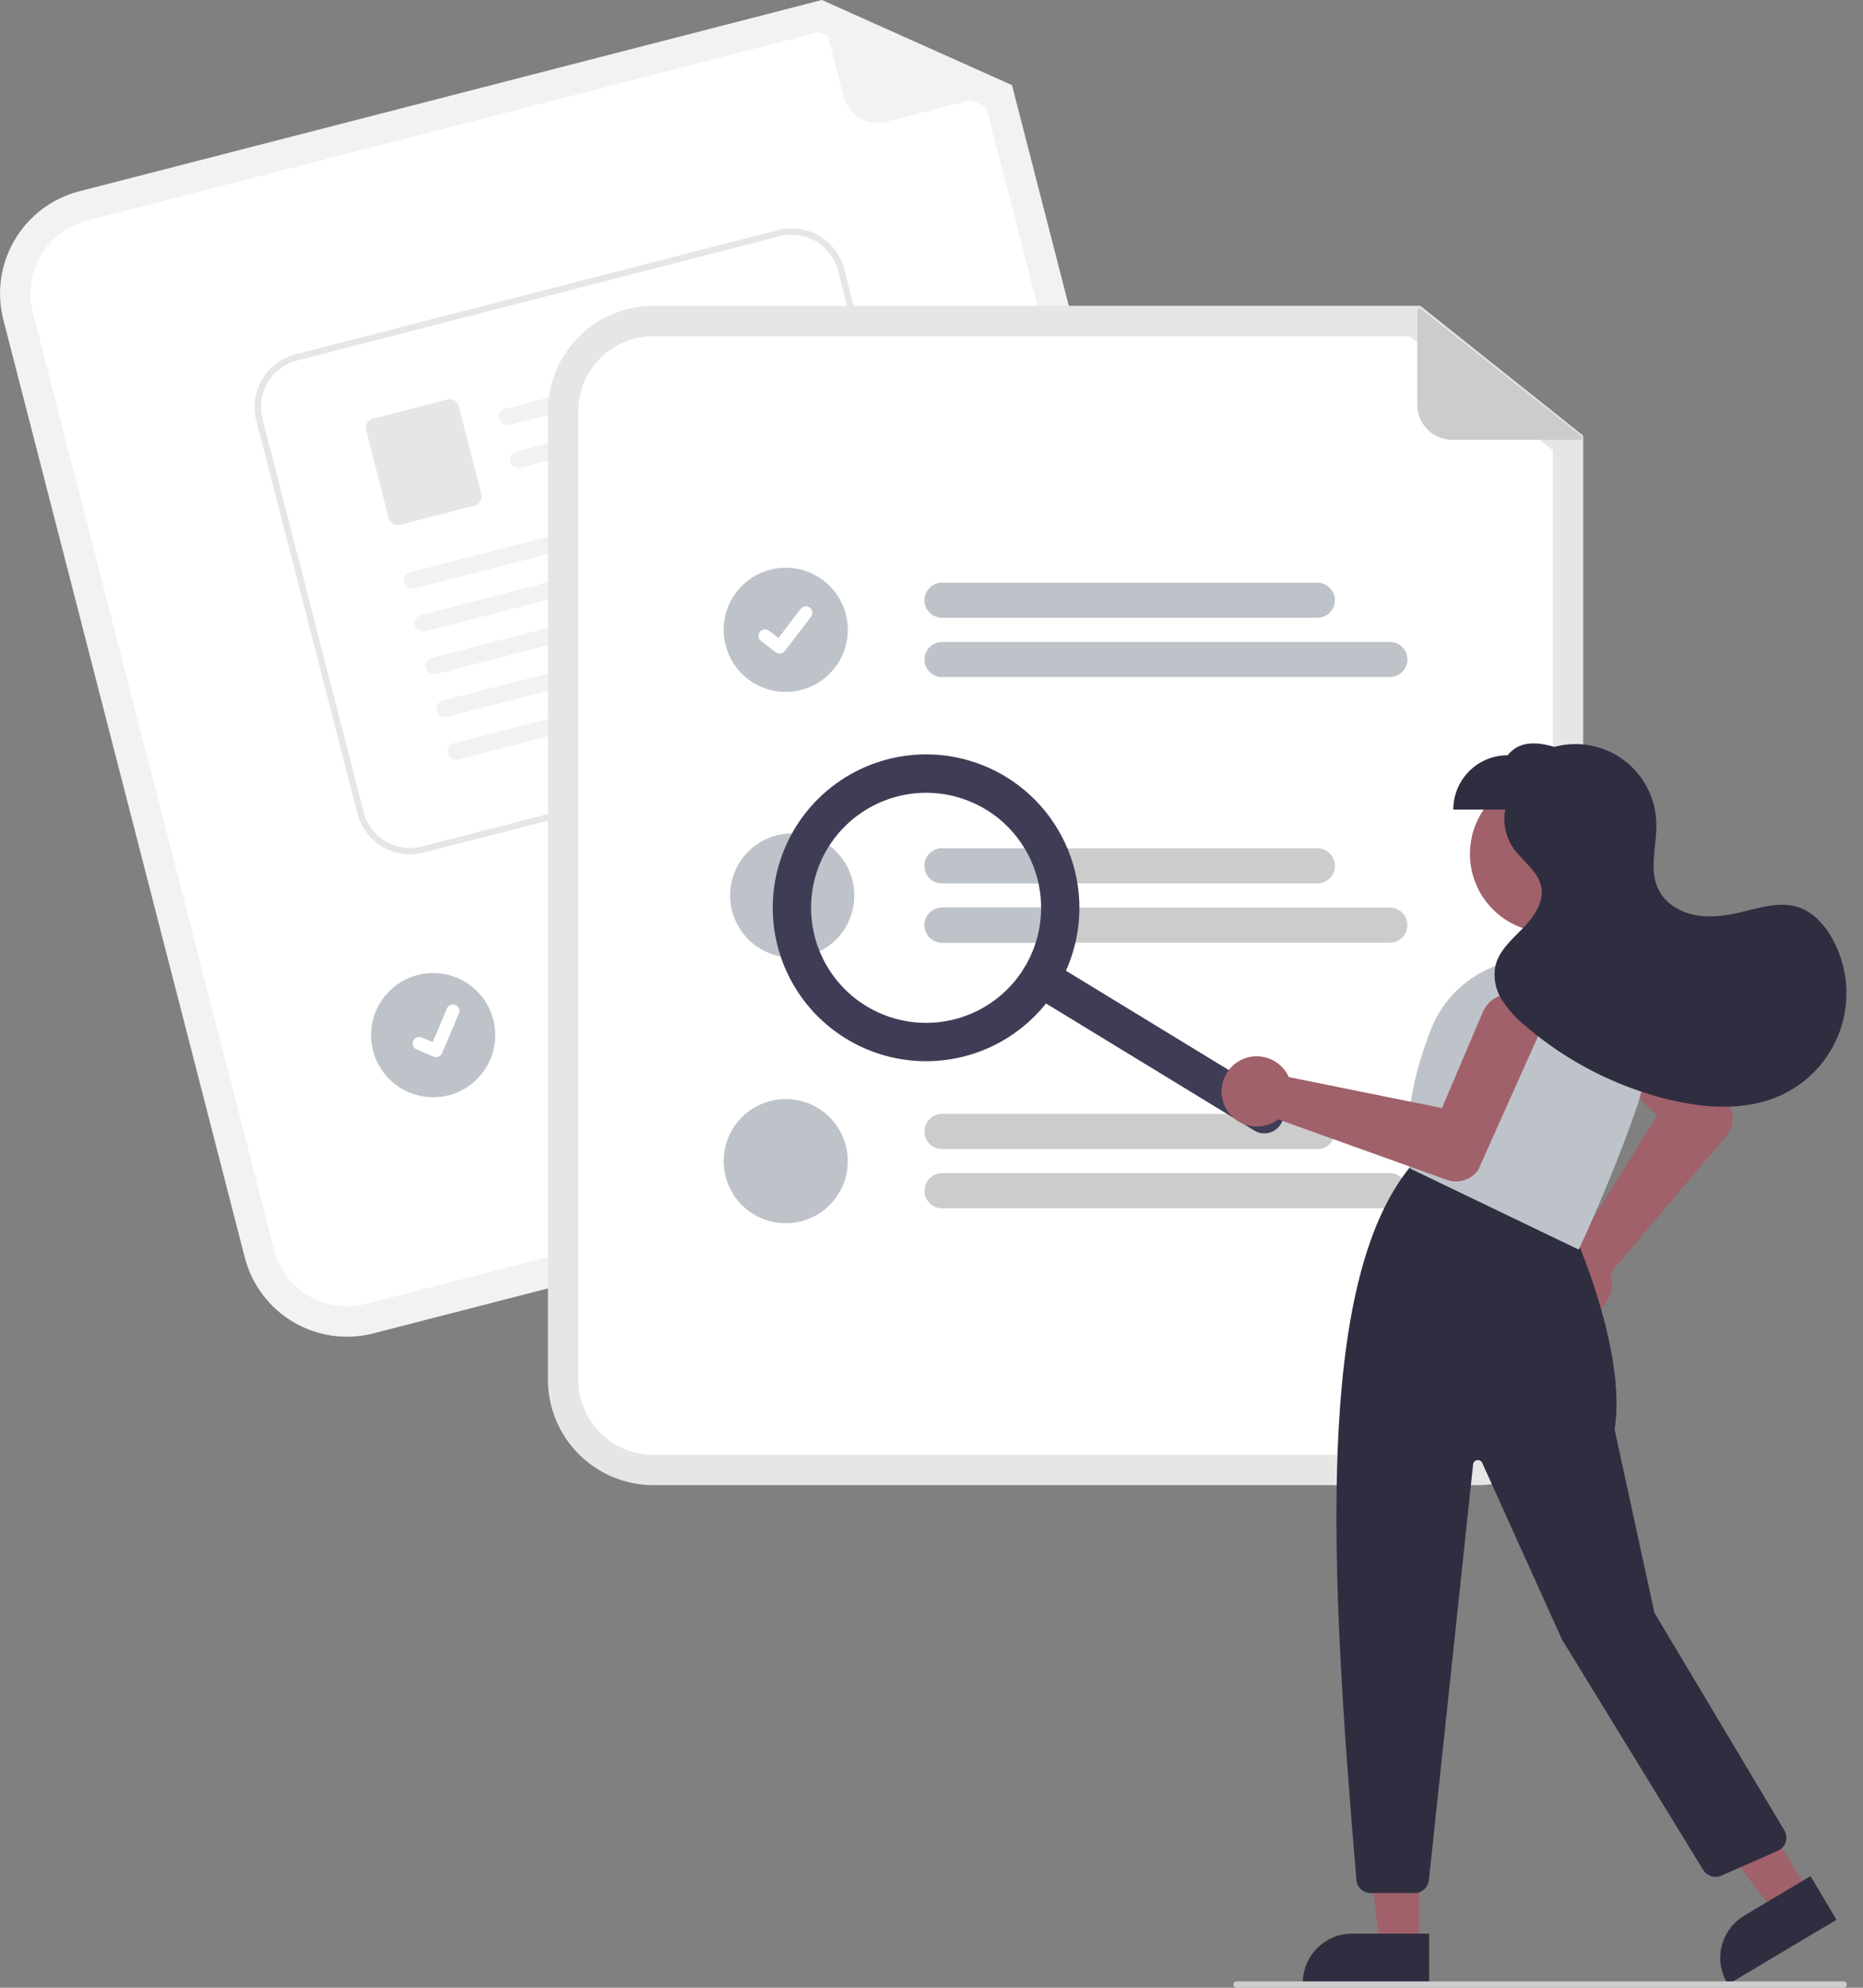 <svg width="60" height="64" viewBox="0 0 60 64" fill="none" xmlns="http://www.w3.org/2000/svg">
<rect x="0" y="0" width="60" height="64" fill="#808080" stroke="none"/>
<g clip-path="url(#clip0_5806_24113)">
<path d="M37.731 36.312L12.02 42.932C11.147 43.156 10.222 43.024 9.447 42.567C8.672 42.109 8.11 41.362 7.884 40.491L0.108 10.295C-0.115 9.423 0.016 8.498 0.474 7.722C0.932 6.947 1.679 6.385 2.55 6.16L26.47 0L32.592 2.741L40.172 32.176C40.396 33.048 40.264 33.973 39.807 34.749C39.349 35.524 38.602 36.086 37.731 36.312Z" fill="#F2F2F2"/>
<path d="M2.793 7.106C2.172 7.266 1.641 7.666 1.315 8.219C0.989 8.771 0.895 9.43 1.054 10.051L8.83 40.246C8.991 40.867 9.391 41.398 9.943 41.724C10.495 42.05 11.154 42.144 11.775 41.985L37.486 35.364C38.107 35.203 38.638 34.803 38.964 34.251C39.29 33.699 39.384 33.04 39.225 32.419L31.762 3.44L26.382 1.031L2.793 7.106Z" fill="white"/>
<path d="M32.526 2.896L28.547 3.921C28.256 3.995 27.948 3.952 27.689 3.799C27.431 3.647 27.244 3.398 27.169 3.107L26.412 0.168C26.409 0.156 26.41 0.142 26.413 0.129C26.418 0.117 26.425 0.105 26.435 0.097C26.445 0.088 26.458 0.083 26.471 0.081C26.484 0.079 26.497 0.081 26.509 0.086L32.537 2.763C32.55 2.769 32.561 2.779 32.569 2.791C32.576 2.804 32.58 2.819 32.578 2.833C32.577 2.848 32.572 2.862 32.562 2.873C32.553 2.884 32.54 2.892 32.526 2.896Z" fill="#F2F2F2"/>
<path d="M30.434 28.683L18.728 31.698C18.656 31.716 18.581 31.721 18.508 31.71C18.434 31.7 18.363 31.675 18.299 31.637C18.235 31.599 18.18 31.549 18.135 31.49C18.09 31.431 18.058 31.363 18.039 31.291C18.021 31.219 18.017 31.145 18.027 31.071C18.038 30.997 18.062 30.927 18.1 30.863C18.138 30.799 18.188 30.743 18.247 30.698C18.306 30.654 18.374 30.621 18.446 30.603L30.152 27.588C30.224 27.57 30.299 27.566 30.372 27.576C30.446 27.586 30.516 27.611 30.58 27.649C30.644 27.687 30.7 27.737 30.745 27.796C30.79 27.855 30.822 27.923 30.84 27.995C30.859 28.067 30.863 28.142 30.853 28.215C30.842 28.289 30.818 28.359 30.78 28.423C30.742 28.487 30.692 28.543 30.633 28.588C30.573 28.632 30.506 28.665 30.434 28.683Z" fill="#CCCCCC"/>
<path d="M33.167 29.949L19.203 33.545C19.057 33.583 18.903 33.561 18.774 33.484C18.645 33.408 18.551 33.284 18.514 33.139C18.477 32.993 18.498 32.839 18.575 32.71C18.651 32.581 18.775 32.487 18.921 32.45L32.886 28.854C33.031 28.816 33.185 28.838 33.314 28.915C33.443 28.991 33.536 29.115 33.574 29.26C33.611 29.406 33.589 29.56 33.513 29.689C33.437 29.818 33.313 29.912 33.167 29.949Z" fill="#CCCCCC"/>
<path d="M13.95 35.328C15.054 35.328 15.949 34.433 15.949 33.329C15.949 32.225 15.054 31.33 13.95 31.33C12.846 31.33 11.951 32.225 11.951 33.329C11.951 34.433 12.846 35.328 13.95 35.328Z" fill="#BEC3CA"/>
<path d="M29.189 23.451L13.642 27.453C13.193 27.568 12.716 27.5 12.317 27.265C11.918 27.029 11.628 26.644 11.512 26.195L8.254 13.539C8.139 13.089 8.207 12.613 8.443 12.213C8.678 11.814 9.063 11.524 9.512 11.408L25.059 7.406C25.508 7.291 25.985 7.359 26.384 7.595C26.783 7.831 27.073 8.215 27.189 8.664L30.447 21.321C30.562 21.77 30.494 22.247 30.258 22.646C30.023 23.046 29.638 23.335 29.189 23.451Z" fill="white"/>
<path d="M29.189 23.451L13.642 27.453C13.193 27.568 12.716 27.5 12.317 27.265C11.918 27.029 11.628 26.644 11.512 26.195L8.254 13.539C8.139 13.089 8.207 12.613 8.443 12.213C8.678 11.814 9.063 11.524 9.512 11.408L25.059 7.406C25.508 7.291 25.985 7.359 26.384 7.595C26.783 7.831 27.073 8.215 27.189 8.664L30.447 21.321C30.562 21.77 30.494 22.247 30.258 22.646C30.023 23.046 29.638 23.335 29.189 23.451ZM9.563 11.608C9.167 11.71 8.828 11.966 8.62 12.318C8.412 12.67 8.352 13.091 8.453 13.487L11.711 26.144C11.814 26.54 12.069 26.879 12.422 27.087C12.774 27.296 13.194 27.355 13.591 27.254L29.137 23.252C29.534 23.149 29.873 22.894 30.081 22.542C30.289 22.189 30.349 21.769 30.248 21.372L26.99 8.716C26.887 8.32 26.632 7.98 26.279 7.772C25.927 7.564 25.506 7.504 25.11 7.606L9.563 11.608Z" fill="#E6E6E6"/>
<path d="M24.27 11.662L16.423 13.682C16.355 13.701 16.281 13.693 16.218 13.661C16.155 13.628 16.107 13.572 16.083 13.505C16.072 13.47 16.068 13.433 16.072 13.396C16.075 13.36 16.087 13.324 16.104 13.292C16.122 13.26 16.146 13.232 16.175 13.209C16.204 13.187 16.238 13.171 16.273 13.161L24.26 11.105C24.583 11.269 24.498 11.603 24.269 11.662L24.27 11.662Z" fill="#F2F2F2"/>
<path d="M24.623 13.039L16.777 15.059C16.708 15.078 16.635 15.07 16.572 15.038C16.509 15.005 16.46 14.949 16.436 14.882C16.425 14.847 16.422 14.81 16.425 14.773C16.429 14.737 16.44 14.701 16.458 14.669C16.476 14.637 16.5 14.609 16.529 14.586C16.558 14.564 16.591 14.547 16.627 14.538L24.614 12.482C24.937 12.646 24.852 12.98 24.623 13.039L24.623 13.039Z" fill="#F2F2F2"/>
<path d="M15.284 16.279L12.889 16.895C12.811 16.915 12.728 16.903 12.658 16.862C12.589 16.821 12.538 16.754 12.518 16.676L11.791 13.85C11.771 13.772 11.783 13.689 11.824 13.62C11.865 13.55 11.932 13.5 12.01 13.479L14.404 12.863C14.482 12.843 14.566 12.855 14.635 12.896C14.704 12.937 14.755 13.004 14.775 13.082L15.502 15.908C15.523 15.986 15.511 16.069 15.47 16.139C15.429 16.208 15.362 16.258 15.284 16.279V16.279Z" fill="#E6E6E6"/>
<path d="M25.326 15.863L13.351 18.946C13.283 18.965 13.209 18.957 13.146 18.925C13.083 18.892 13.034 18.836 13.011 18.769C12.999 18.734 12.996 18.697 12.999 18.66C13.003 18.624 13.014 18.588 13.032 18.556C13.05 18.524 13.074 18.496 13.103 18.473C13.132 18.451 13.166 18.434 13.201 18.425L25.317 15.307C25.639 15.47 25.555 15.805 25.326 15.863L25.326 15.863Z" fill="#F2F2F2"/>
<path d="M25.681 17.24L13.707 20.323C13.638 20.342 13.565 20.334 13.501 20.302C13.438 20.269 13.39 20.213 13.366 20.146C13.355 20.111 13.351 20.074 13.355 20.037C13.359 20.001 13.37 19.965 13.387 19.933C13.405 19.901 13.43 19.873 13.459 19.85C13.488 19.828 13.521 19.811 13.557 19.802L25.672 16.684C25.995 16.847 25.91 17.181 25.681 17.24V17.24Z" fill="#F2F2F2"/>
<path d="M26.035 18.615L14.06 21.698C13.991 21.717 13.918 21.709 13.855 21.677C13.792 21.644 13.743 21.588 13.72 21.521C13.709 21.486 13.705 21.449 13.708 21.412C13.712 21.376 13.723 21.34 13.741 21.308C13.759 21.276 13.783 21.248 13.812 21.225C13.841 21.203 13.875 21.186 13.91 21.177L26.026 18.059C26.348 18.222 26.264 18.556 26.035 18.615Z" fill="#F2F2F2"/>
<path d="M26.388 19.992L14.414 23.075C14.345 23.094 14.272 23.086 14.209 23.053C14.145 23.021 14.097 22.965 14.073 22.898C14.062 22.863 14.058 22.826 14.062 22.789C14.066 22.753 14.077 22.717 14.095 22.685C14.112 22.653 14.137 22.625 14.166 22.602C14.195 22.58 14.228 22.563 14.264 22.554L26.379 19.436C26.702 19.599 26.617 19.933 26.388 19.992L26.388 19.992Z" fill="#F2F2F2"/>
<path d="M26.744 21.367L14.769 24.45C14.7 24.469 14.627 24.461 14.564 24.428C14.501 24.396 14.452 24.34 14.429 24.273C14.418 24.238 14.414 24.201 14.417 24.164C14.421 24.128 14.432 24.092 14.45 24.06C14.468 24.028 14.492 24 14.521 23.977C14.55 23.955 14.584 23.938 14.619 23.929L26.735 20.811C27.057 20.974 26.973 21.308 26.744 21.367Z" fill="#F2F2F2"/>
<path d="M14.097 34.03C14.053 34.041 14.007 34.038 13.966 34.02L13.963 34.02L13.418 33.789C13.393 33.778 13.37 33.762 13.351 33.743C13.332 33.723 13.316 33.7 13.306 33.675C13.296 33.649 13.291 33.622 13.291 33.594C13.291 33.567 13.297 33.54 13.308 33.515C13.318 33.489 13.334 33.467 13.354 33.447C13.373 33.428 13.396 33.413 13.422 33.403C13.447 33.392 13.475 33.387 13.502 33.388C13.529 33.388 13.556 33.394 13.582 33.404L13.935 33.554L14.397 32.467C14.408 32.442 14.423 32.419 14.443 32.4C14.462 32.38 14.486 32.365 14.511 32.355C14.536 32.345 14.563 32.34 14.591 32.34C14.618 32.34 14.645 32.346 14.671 32.356L14.671 32.356L14.668 32.364L14.671 32.356C14.722 32.378 14.762 32.419 14.783 32.471C14.803 32.522 14.803 32.579 14.781 32.63L14.237 33.909C14.225 33.938 14.205 33.965 14.181 33.986C14.157 34.006 14.128 34.021 14.097 34.029L14.097 34.03Z" fill="white"/>
<path d="M47.592 47.818H21.042C20.142 47.817 19.279 47.459 18.642 46.822C18.006 46.186 17.648 45.322 17.646 44.422V13.242C17.648 12.341 18.006 11.478 18.642 10.841C19.279 10.205 20.142 9.847 21.042 9.846H45.743L50.988 14.027V44.422C50.987 45.322 50.629 46.186 49.992 46.822C49.356 47.459 48.492 47.817 47.592 47.818Z" fill="#E6E6E6"/>
<path d="M21.041 10.824C20.4 10.825 19.785 11.08 19.332 11.533C18.879 11.987 18.624 12.601 18.623 13.242V44.423C18.624 45.064 18.879 45.679 19.332 46.132C19.785 46.586 20.4 46.841 21.041 46.841H47.591C48.232 46.841 48.847 46.586 49.3 46.132C49.754 45.679 50.009 45.064 50.009 44.423V14.498L45.4 10.824H21.041Z" fill="white"/>
<path d="M42.427 19.891H30.339C30.189 19.891 30.045 19.831 29.939 19.725C29.833 19.619 29.773 19.475 29.773 19.325C29.773 19.175 29.833 19.032 29.939 18.925C30.045 18.819 30.189 18.76 30.339 18.76H42.427C42.577 18.76 42.721 18.819 42.827 18.925C42.933 19.032 42.992 19.175 42.992 19.325C42.992 19.475 42.933 19.619 42.827 19.725C42.721 19.831 42.577 19.891 42.427 19.891Z" fill="#BEC3CA"/>
<path d="M44.761 21.799H30.34C30.19 21.799 30.047 21.739 29.941 21.633C29.835 21.527 29.775 21.383 29.775 21.233C29.775 21.084 29.835 20.94 29.941 20.834C30.047 20.728 30.19 20.668 30.34 20.668H44.761C44.835 20.668 44.909 20.682 44.977 20.711C45.046 20.739 45.108 20.781 45.161 20.833C45.214 20.886 45.255 20.948 45.284 21.017C45.312 21.085 45.327 21.159 45.327 21.233C45.327 21.308 45.312 21.381 45.284 21.45C45.255 21.519 45.214 21.581 45.161 21.634C45.108 21.686 45.046 21.728 44.977 21.756C44.909 21.785 44.835 21.799 44.761 21.799Z" fill="#BEC3CA"/>
<path d="M42.428 27.312H30.341C30.191 27.312 30.047 27.372 29.941 27.478C29.835 27.584 29.775 27.728 29.775 27.878C29.775 28.028 29.835 28.172 29.941 28.278C30.047 28.384 30.191 28.443 30.341 28.443H42.428C42.578 28.443 42.722 28.384 42.828 28.278C42.934 28.172 42.994 28.028 42.994 27.878C42.994 27.728 42.934 27.584 42.828 27.478C42.722 27.372 42.578 27.312 42.428 27.312Z" fill="#CCCCCC"/>
<path d="M44.761 29.221H30.341C30.191 29.221 30.047 29.28 29.941 29.386C29.835 29.492 29.775 29.636 29.775 29.786C29.775 29.936 29.835 30.08 29.941 30.186C30.047 30.292 30.191 30.352 30.341 30.352H44.761C44.911 30.352 45.055 30.292 45.161 30.186C45.267 30.08 45.327 29.936 45.327 29.786C45.327 29.636 45.267 29.492 45.161 29.386C45.055 29.28 44.911 29.221 44.761 29.221Z" fill="#CCCCCC"/>
<path d="M42.427 36.996H30.339C30.189 36.996 30.045 36.937 29.939 36.831C29.833 36.725 29.773 36.581 29.773 36.431C29.773 36.281 29.833 36.137 29.939 36.031C30.045 35.925 30.189 35.865 30.339 35.865H42.427C42.577 35.865 42.721 35.925 42.827 36.031C42.933 36.137 42.992 36.281 42.992 36.431C42.992 36.581 42.933 36.725 42.827 36.831C42.721 36.937 42.577 36.996 42.427 36.996Z" fill="#CCCCCC"/>
<path d="M44.761 38.904H30.34C30.19 38.904 30.047 38.845 29.941 38.739C29.835 38.633 29.775 38.489 29.775 38.339C29.775 38.189 29.835 38.045 29.941 37.939C30.047 37.833 30.19 37.774 30.34 37.773H44.761C44.835 37.773 44.909 37.788 44.977 37.816C45.046 37.845 45.108 37.886 45.161 37.939C45.214 37.991 45.255 38.054 45.284 38.122C45.312 38.191 45.327 38.265 45.327 38.339C45.327 38.413 45.312 38.487 45.284 38.556C45.255 38.624 45.214 38.687 45.161 38.739C45.108 38.792 45.046 38.833 44.977 38.862C44.909 38.89 44.835 38.905 44.761 38.904Z" fill="#CCCCCC"/>
<path d="M25.305 22.277C26.409 22.277 27.304 21.382 27.304 20.278C27.304 19.174 26.409 18.279 25.305 18.279C24.201 18.279 23.307 19.174 23.307 20.278C23.307 21.382 24.201 22.277 25.305 22.277Z" fill="#BEC3CA"/>
<path d="M25.108 21.042C25.064 21.042 25.02 21.027 24.984 21L24.982 20.998L24.512 20.639C24.49 20.622 24.472 20.602 24.458 20.578C24.444 20.554 24.435 20.528 24.431 20.501C24.428 20.474 24.43 20.446 24.437 20.419C24.444 20.393 24.456 20.368 24.473 20.346C24.489 20.325 24.51 20.306 24.534 20.293C24.558 20.279 24.584 20.27 24.611 20.266C24.639 20.263 24.666 20.265 24.693 20.272C24.719 20.279 24.744 20.291 24.766 20.308L25.07 20.541L25.789 19.603C25.806 19.581 25.826 19.563 25.85 19.549C25.874 19.536 25.9 19.527 25.927 19.523C25.954 19.52 25.982 19.521 26.009 19.529C26.035 19.536 26.06 19.548 26.082 19.565L26.082 19.565L26.077 19.571L26.082 19.565C26.126 19.598 26.154 19.648 26.162 19.703C26.169 19.758 26.154 19.813 26.12 19.857L25.275 20.96C25.255 20.985 25.23 21.006 25.201 21.02C25.172 21.034 25.141 21.041 25.109 21.041L25.108 21.042Z" fill="white"/>
<path d="M27.511 28.831C27.511 29.094 27.459 29.354 27.359 29.596C27.259 29.839 27.111 30.059 26.926 30.245C26.74 30.431 26.52 30.578 26.277 30.678C26.035 30.779 25.775 30.831 25.512 30.831C25.495 30.831 25.478 30.83 25.461 30.829C25.068 30.819 24.687 30.693 24.365 30.467C24.043 30.241 23.795 29.926 23.651 29.56C23.508 29.194 23.476 28.794 23.559 28.409C23.642 28.025 23.836 27.674 24.117 27.399C24.399 27.125 24.755 26.94 25.142 26.867C25.528 26.794 25.927 26.836 26.289 26.989C26.652 27.142 26.961 27.398 27.178 27.726C27.395 28.054 27.511 28.438 27.511 28.831Z" fill="#BEC3CA"/>
<path d="M25.305 39.384C26.409 39.384 27.304 38.489 27.304 37.386C27.304 36.282 26.409 35.387 25.305 35.387C24.201 35.387 23.307 36.282 23.307 37.386C23.307 38.489 24.201 39.384 25.305 39.384Z" fill="#BEC3CA"/>
<path d="M50.885 14.162H46.776C46.476 14.162 46.188 14.043 45.976 13.831C45.764 13.619 45.645 13.331 45.645 13.031V9.996C45.645 9.983 45.648 9.97 45.655 9.959C45.662 9.948 45.672 9.939 45.684 9.933C45.696 9.927 45.71 9.925 45.723 9.926C45.736 9.928 45.749 9.933 45.759 9.941L50.928 14.036C50.94 14.045 50.948 14.058 50.952 14.072C50.956 14.086 50.956 14.101 50.951 14.115C50.946 14.129 50.937 14.141 50.925 14.149C50.913 14.158 50.899 14.162 50.885 14.162Z" fill="#CCCCCC"/>
<path d="M27.511 28.832C27.511 29.095 27.459 29.355 27.359 29.597C27.259 29.84 27.112 30.06 26.926 30.246C26.74 30.431 26.52 30.579 26.278 30.679C26.035 30.78 25.775 30.831 25.513 30.831C25.495 30.832 25.478 30.831 25.461 30.829C25.203 30.185 25.103 29.489 25.171 28.798C25.238 28.107 25.471 27.443 25.849 26.861C26.314 26.941 26.736 27.183 27.04 27.543C27.344 27.904 27.511 28.36 27.511 28.832Z" fill="#BEC3CA"/>
<path d="M29.773 27.878C29.774 27.729 29.833 27.585 29.939 27.479C30.046 27.372 30.189 27.313 30.339 27.312H33.352C33.527 27.67 33.652 28.051 33.723 28.443H30.339C30.189 28.443 30.046 28.384 29.94 28.278C29.834 28.172 29.774 28.028 29.773 27.878Z" fill="#BEC3CA"/>
<path d="M33.794 29.221C33.795 29.603 33.744 29.983 33.644 30.352H30.341C30.191 30.352 30.047 30.292 29.941 30.186C29.835 30.08 29.775 29.936 29.775 29.786C29.775 29.636 29.835 29.492 29.941 29.386C30.047 29.28 30.191 29.221 30.341 29.221H33.794Z" fill="#BEC3CA"/>
<path d="M41.247 36.196C41.162 36.336 41.024 36.436 40.865 36.475C40.706 36.514 40.538 36.487 40.398 36.402L33.194 32.008C33.125 31.966 33.065 31.91 33.017 31.845C32.969 31.779 32.935 31.705 32.916 31.626C32.897 31.547 32.893 31.465 32.906 31.385C32.918 31.305 32.947 31.228 32.989 31.159C33.031 31.09 33.086 31.03 33.152 30.982C33.217 30.934 33.292 30.9 33.37 30.881C33.449 30.861 33.531 30.858 33.611 30.871C33.691 30.883 33.768 30.911 33.837 30.954L41.041 35.348C41.181 35.433 41.281 35.57 41.32 35.73C41.358 35.889 41.332 36.057 41.247 36.196Z" fill="#3F3D56"/>
<path d="M34.043 31.801C33.534 32.635 32.79 33.299 31.904 33.71C31.017 34.121 30.029 34.26 29.064 34.109C28.098 33.958 27.2 33.524 26.481 32.863C25.762 32.201 25.256 31.341 25.026 30.392C24.796 29.442 24.852 28.446 25.189 27.529C25.525 26.611 26.125 25.814 26.915 25.238C27.704 24.663 28.646 24.334 29.622 24.293C30.598 24.253 31.564 24.503 32.398 25.012C33.516 25.695 34.316 26.793 34.625 28.066C34.933 29.339 34.724 30.682 34.043 31.801ZM26.663 27.299C26.282 27.925 26.095 28.65 26.125 29.382C26.155 30.114 26.402 30.82 26.834 31.412C27.265 32.004 27.863 32.455 28.551 32.707C29.239 32.959 29.986 33.002 30.698 32.829C31.411 32.657 32.056 32.277 32.552 31.738C33.048 31.199 33.373 30.524 33.486 29.8C33.599 29.077 33.495 28.335 33.187 27.671C32.879 27.006 32.381 26.447 31.755 26.066C30.916 25.555 29.909 25.398 28.954 25.63C28 25.861 27.176 26.462 26.663 27.299Z" fill="#3F3D56"/>
<path d="M49.869 30.022C51.265 30.022 52.397 28.89 52.397 27.494C52.397 26.098 51.265 24.967 49.869 24.967C48.473 24.967 47.342 26.098 47.342 27.494C47.342 28.89 48.473 30.022 49.869 30.022Z" fill="#A0616A"/>
<path d="M49.705 41.663C49.656 41.512 49.64 41.351 49.657 41.193C49.675 41.034 49.726 40.881 49.807 40.744C49.888 40.606 49.996 40.487 50.127 40.395C50.257 40.302 50.405 40.239 50.561 40.207C50.611 40.198 50.661 40.191 50.711 40.189L53.373 35.916L50.942 33.604C50.849 33.516 50.774 33.41 50.722 33.292C50.671 33.175 50.643 33.049 50.64 32.92C50.637 32.792 50.66 32.665 50.707 32.545C50.754 32.426 50.824 32.317 50.913 32.225C51.002 32.133 51.109 32.059 51.226 32.009C51.344 31.958 51.471 31.931 51.599 31.93C51.727 31.928 51.854 31.952 51.973 32C52.092 32.048 52.2 32.119 52.292 32.209L55.65 35.52L55.656 35.528C55.76 35.686 55.81 35.874 55.799 36.062C55.788 36.251 55.717 36.431 55.595 36.576L51.865 40.988C51.876 41.024 51.885 41.059 51.893 41.096C51.924 41.252 51.922 41.413 51.886 41.569C51.851 41.725 51.783 41.871 51.687 41.998C51.591 42.126 51.469 42.231 51.329 42.309C51.19 42.386 51.035 42.432 50.876 42.446C50.844 42.448 50.812 42.45 50.78 42.45C50.541 42.449 50.308 42.372 50.115 42.231C49.922 42.09 49.778 41.891 49.705 41.663Z" fill="#A0616A"/>
<path d="M45.706 62.669L44.444 62.669L43.844 57.803L45.706 57.803L45.706 62.669Z" fill="#A0616A"/>
<path d="M46.027 63.893L41.959 63.893V63.841C41.959 63.633 42 63.427 42.08 63.235C42.159 63.043 42.276 62.869 42.423 62.721C42.57 62.575 42.744 62.458 42.936 62.378C43.129 62.299 43.334 62.258 43.542 62.258H43.542L46.027 62.258L46.027 63.893Z" fill="#2F2E41"/>
<path d="M58.246 60.925L57.162 61.571L54.156 57.697L55.756 56.744L58.246 60.925Z" fill="#A0616A"/>
<path d="M59.147 61.811L55.652 63.892L55.625 63.848C55.519 63.669 55.449 63.471 55.419 63.266C55.389 63.06 55.4 62.85 55.451 62.649C55.502 62.447 55.592 62.258 55.717 62.091C55.841 61.924 55.997 61.784 56.176 61.677L56.176 61.677L58.31 60.406L59.147 61.811Z" fill="#2F2E41"/>
<path d="M43.684 60.526C42.839 50.575 42.336 41.33 45.426 37.559L45.45 37.529L50.649 39.609L50.657 39.628C50.675 39.666 52.404 43.469 52.001 46.028L53.283 51.927L57.465 58.929C57.499 58.986 57.52 59.048 57.528 59.114C57.535 59.179 57.529 59.245 57.509 59.307C57.489 59.37 57.456 59.428 57.412 59.476C57.368 59.525 57.314 59.564 57.254 59.591L55.437 60.39C55.334 60.435 55.219 60.441 55.112 60.408C55.005 60.374 54.914 60.303 54.855 60.209L50.307 52.791L47.737 47.102C47.723 47.071 47.7 47.045 47.67 47.029C47.64 47.013 47.606 47.008 47.572 47.013C47.539 47.018 47.508 47.035 47.485 47.059C47.461 47.084 47.447 47.115 47.443 47.149L46.019 60.537C46.007 60.65 45.953 60.756 45.868 60.832C45.783 60.909 45.673 60.951 45.558 60.951H44.146C44.03 60.95 43.918 60.906 43.833 60.828C43.748 60.749 43.694 60.642 43.684 60.526Z" fill="#2F2E41"/>
<path d="M45.445 37.638L45.42 37.626L45.416 37.599C45.222 36.24 45.452 34.729 46.1 33.11C46.419 32.317 47.012 31.666 47.772 31.274C48.531 30.882 49.406 30.776 50.237 30.975C50.715 31.093 51.164 31.309 51.555 31.61C51.946 31.91 52.27 32.288 52.507 32.721C52.741 33.149 52.883 33.62 52.925 34.106C52.967 34.592 52.908 35.081 52.751 35.543C51.935 37.93 50.876 40.164 50.865 40.187L50.843 40.233L45.445 37.638Z" fill="#BEC3CA"/>
<path d="M39.772 34.252C39.897 34.154 40.042 34.082 40.196 34.043C40.351 34.004 40.512 33.998 40.669 34.026C40.826 34.053 40.976 34.114 41.108 34.203C41.24 34.293 41.352 34.409 41.436 34.545C41.462 34.588 41.486 34.633 41.506 34.679L46.44 35.676L47.754 32.589C47.805 32.471 47.878 32.364 47.969 32.274C48.061 32.185 48.17 32.114 48.289 32.067C48.408 32.019 48.535 31.996 48.663 31.998C48.792 32 48.918 32.028 49.036 32.079C49.153 32.13 49.259 32.204 49.348 32.297C49.437 32.389 49.506 32.499 49.553 32.618C49.599 32.738 49.621 32.865 49.618 32.993C49.614 33.122 49.586 33.248 49.533 33.365L47.608 37.669L47.603 37.679C47.491 37.831 47.333 37.944 47.153 38C46.972 38.056 46.778 38.052 46.6 37.989L41.161 36.039C41.132 36.062 41.101 36.083 41.07 36.103C40.934 36.187 40.782 36.242 40.624 36.263C40.466 36.284 40.305 36.272 40.152 36.226C39.999 36.181 39.858 36.104 39.737 36C39.615 35.896 39.518 35.768 39.45 35.624C39.436 35.595 39.423 35.565 39.412 35.535C39.329 35.311 39.319 35.066 39.384 34.836C39.449 34.605 39.584 34.401 39.772 34.252Z" fill="#A0616A"/>
<path d="M59 30.201C58.756 29.77 58.402 29.375 57.933 29.215C57.327 29.009 56.672 29.228 56.049 29.375C55.569 29.488 55.068 29.557 54.584 29.461C54.101 29.366 53.635 29.085 53.415 28.644C53.091 27.995 53.364 27.222 53.344 26.497C53.334 26.102 53.234 25.715 53.053 25.365C52.871 25.015 52.613 24.71 52.297 24.474C51.98 24.238 51.614 24.077 51.227 24.003C50.839 23.929 50.44 23.944 50.059 24.047C49.463 23.875 48.923 23.859 48.554 24.317C48.09 24.317 47.645 24.501 47.317 24.829C46.989 25.158 46.805 25.602 46.805 26.067H48.477C48.398 26.493 48.489 26.934 48.73 27.294C49.025 27.728 49.539 28.042 49.638 28.557C49.733 29.057 49.394 29.531 49.038 29.894C48.682 30.257 48.269 30.617 48.157 31.113C48.089 31.489 48.167 31.878 48.374 32.2C48.581 32.518 48.837 32.801 49.134 33.037C50.47 34.182 52.058 34.995 53.769 35.408C54.973 35.698 56.29 35.773 57.408 35.24C57.856 35.026 58.254 34.723 58.58 34.349C58.905 33.975 59.15 33.539 59.299 33.066C59.448 32.594 59.498 32.095 59.447 31.602C59.396 31.11 59.243 30.633 59 30.201Z" fill="#2F2E41"/>
<path d="M59.378 64.001H39.826C39.798 64.001 39.772 63.99 39.753 63.971C39.733 63.951 39.723 63.925 39.723 63.898C39.723 63.87 39.733 63.844 39.753 63.825C39.772 63.806 39.798 63.795 39.826 63.795H59.378C59.405 63.795 59.431 63.806 59.45 63.825C59.47 63.844 59.481 63.87 59.481 63.898C59.481 63.925 59.47 63.951 59.45 63.971C59.431 63.99 59.405 64.001 59.378 64.001Z" fill="#CCCCCC"/>
</g>
<defs>
<clipPath id="clip0_5806_24113">
<rect width="59.48" height="64" fill="white"/>
</clipPath>
</defs>
</svg>
